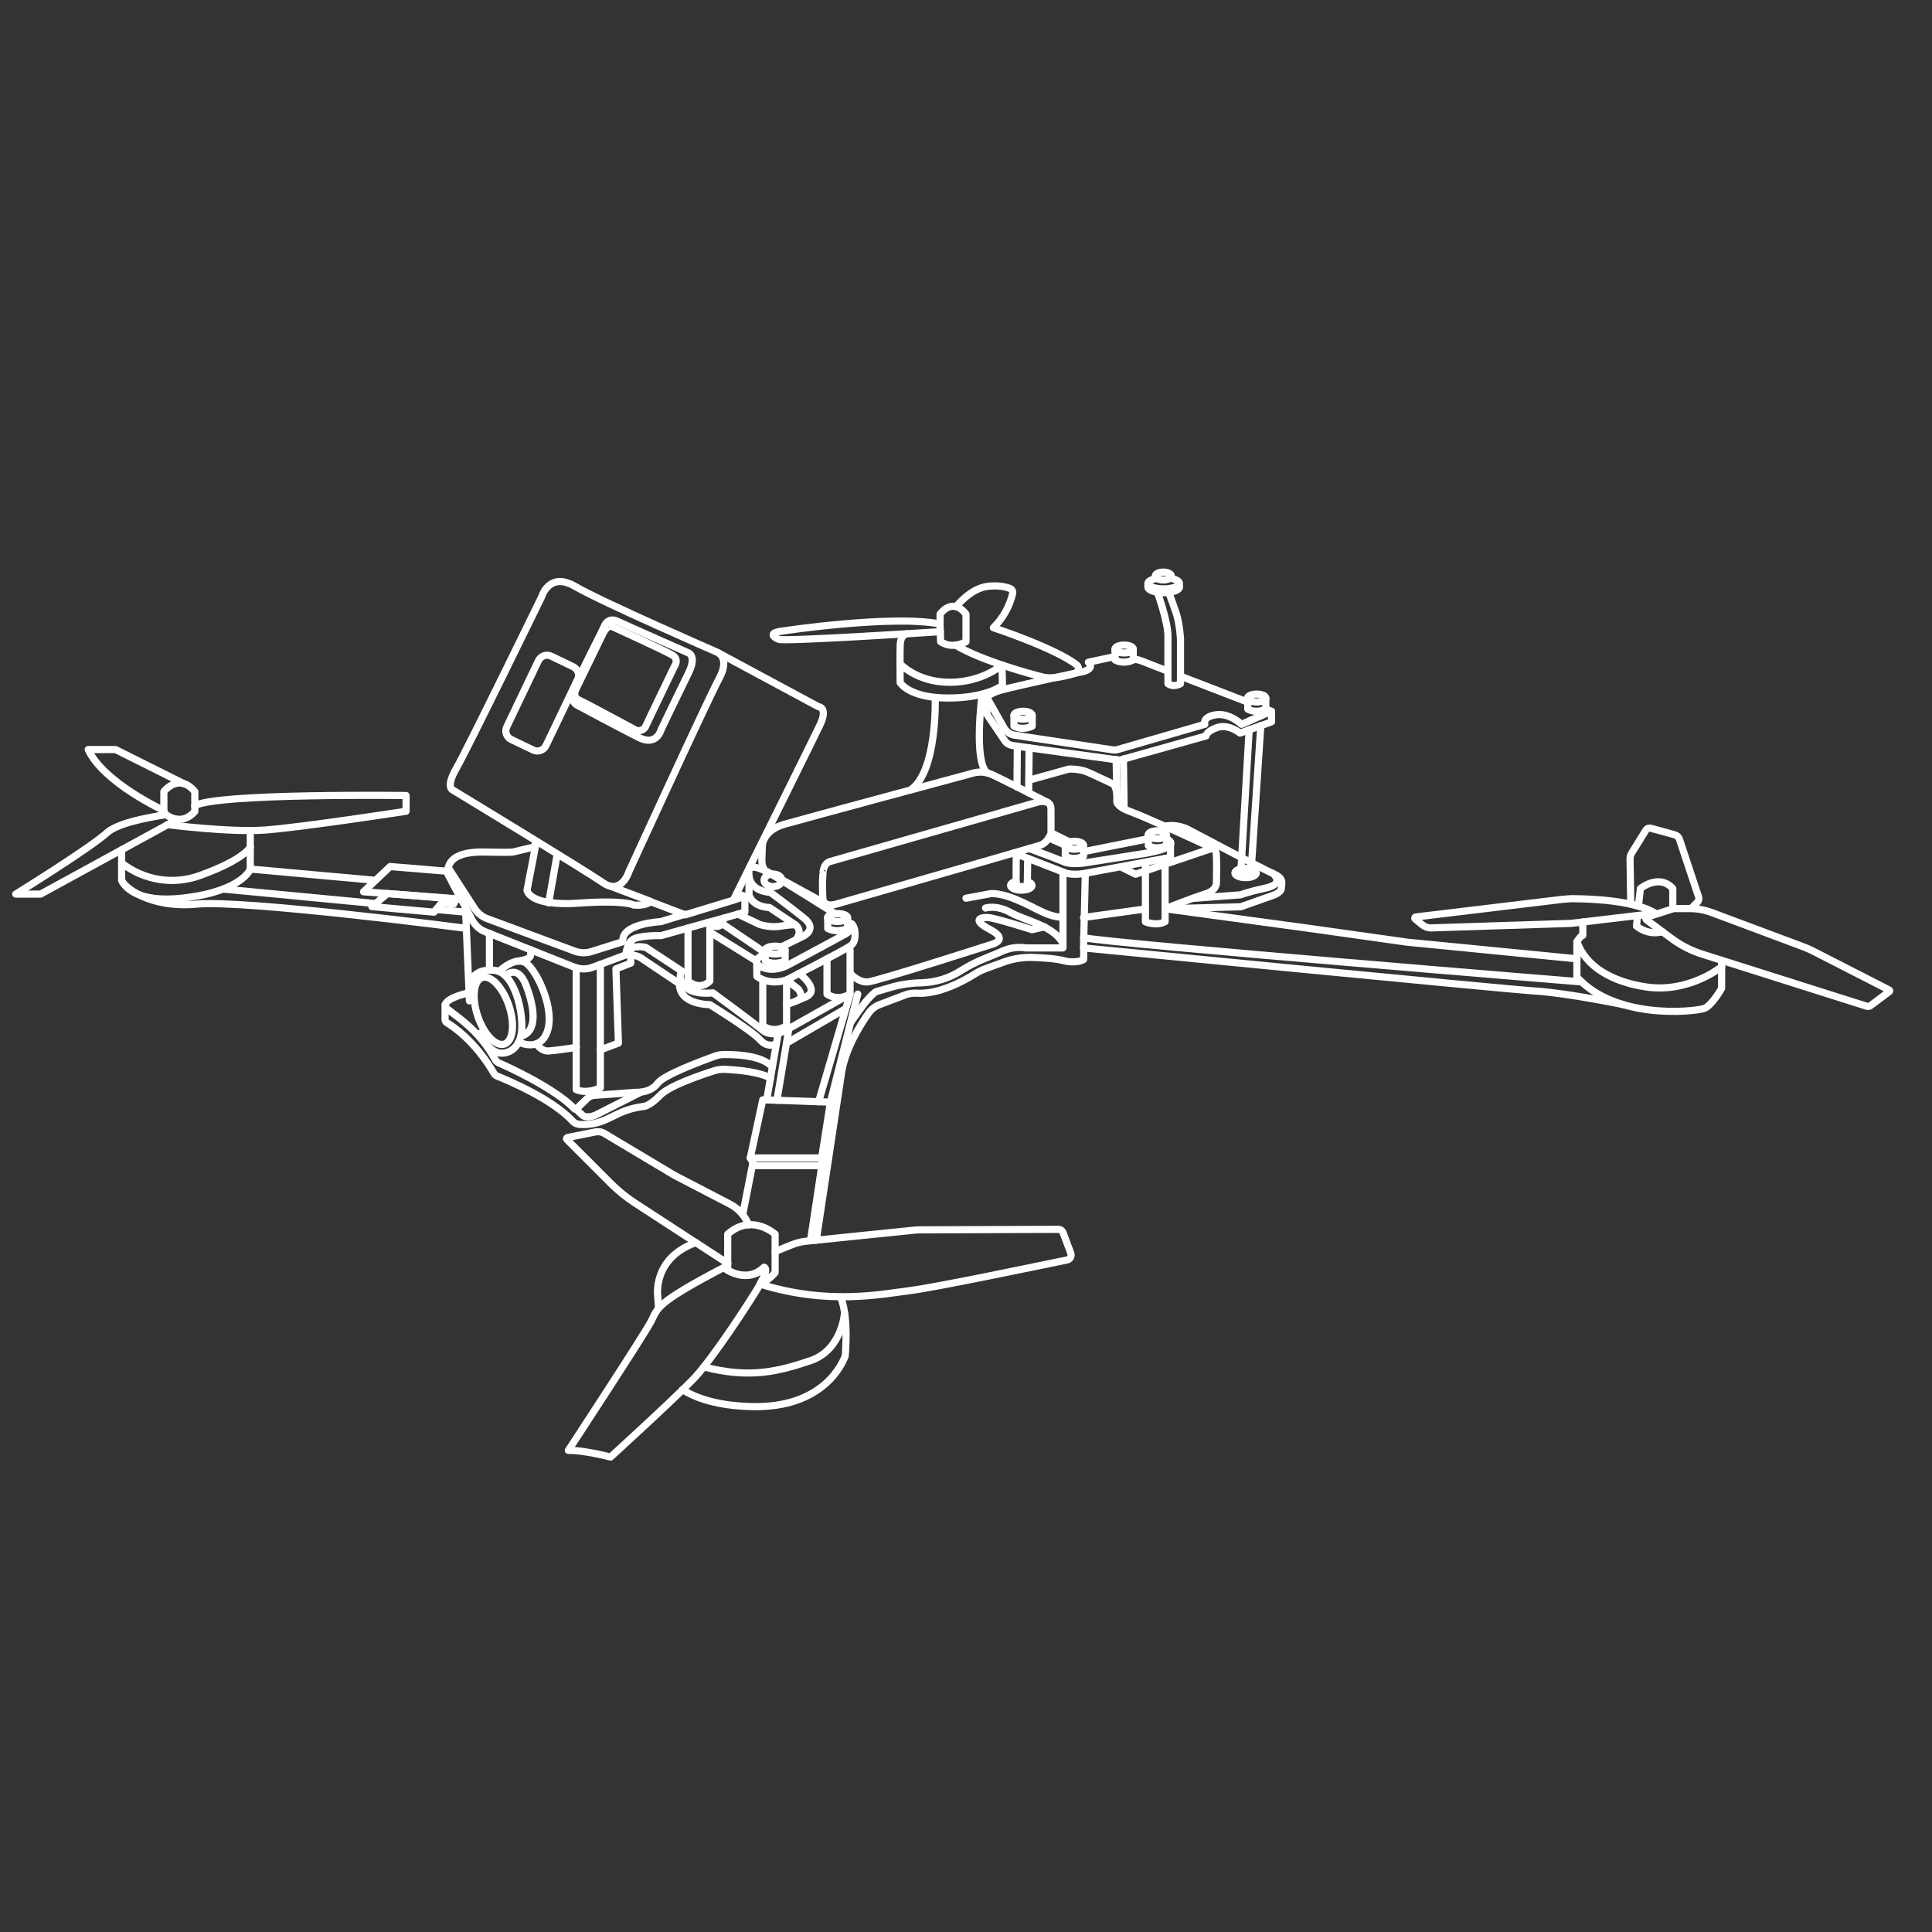 <?xml version="1.0" encoding="utf-8"?>
<!-- Generator: Adobe Illustrator 23.0.1, SVG Export Plug-In . SVG Version: 6.00 Build 0)  -->
<svg version="1.1" id="Layer_1" xmlns="http://www.w3.org/2000/svg" xmlns:xlink="http://www.w3.org/1999/xlink" x="0px" y="0px"
	 viewBox="0 0 1080 1080" style="enable-background:new 0 0 1080 1080;" xml:space="preserve">
<rect x="0" y="0" width="1080" height="1080" fill="#333333" stroke="none"/>
<style type="text/css">
	.st0{fill:none;stroke:#FFFFFF;stroke-width:4;stroke-linecap:round;stroke-linejoin:round;}
</style>
<title>drone -7(white)</title>
<path class="st0" d="M425.8,716.3c-0.2,0.4-0.5,0.9-0.8,1.5c-5.6,9.5-26.5,41.7-37.3,53c-11.5,11.9-46.4,43.7-46.4,43.7
	s-15.3-4-23.6-3.7c0,0,42.7-65.1,46.4-72.4s2.4-9.9,40.4-29.8c0.8,0.6,1.7,1.2,2.6,1.7c4.2,2.3,12.8,5.5,20.3-1.7
	C427.2,708.5,429.7,709.2,425.8,716.3z"/>
<path class="st0" d="M433.3,689.9v21.5c-2.3,2.7-5.1,4.9-8.4,6.3c0.3-0.6,0.6-1.1,0.8-1.5c4-7.1,1.4-7.8,1.4-7.8
	c-7.5,7.2-16.1,4-20.3,1.7v-20.2C420.2,678,433.3,689.9,433.3,689.9z"/>
<path class="st0" d="M433.3,699.6l9.7-3.9c2.3-0.9,4.7-1.5,7.1-1.8l60.6-6.2c1.1-0.1,2.1-0.2,3.2-0.2l77.8-0.3
	c1.1,0,2.1,0.7,2.5,1.7l4.4,11.7c0.5,1.4-0.2,3-1.6,3.6c-0.1,0.1-0.3,0.1-0.4,0.1c-15.1,3.1-72.8,15.2-87.5,17.1
	c-16.7,2.1-46.2,8.3-84.2-3.6"/>
<path class="st0" d="M406.9,706.3l-52.1-33.9c-4.6-3-8.9-6.5-12.9-10.4l-25-25c-0.3-0.3-0.3-0.7,0-0.9c0.1-0.1,0.2-0.2,0.3-0.2
	l15.5-3.1c1.8-0.4,3.7-0.1,5.3,0.9l38.5,23l0.7,0.4l30.8,16c4.8,2.5,8.5,6.6,10.5,11.6l0,0"/>
<path class="st0" d="M92.8,455.4c-11.8,1.8-27.4,5-33,10.1c-9.3,8.5-51,34.3-51,34.3h13.9L93.7,461l5.6-3"/>
<path class="st0" d="M108.8,450.4c12.8-7.1,118.2-5.7,118.2-5.7v8.8c0,0-59.2,9.1-79,10.5s-54.2-3-54.2-3"/>
<path class="st0" d="M91.6,454.5v-12c0,0,8.3-10.8,17.3,0v11.1C108.8,453.5,102.1,463,91.6,454.5z"/>
<path class="st0" d="M91.6,453.1c0,0-33.7-15.5-42.3-34.1h15.3l38,19"/>
<polyline class="st0" points="139.9,464.3 139.9,485.8 208.7,492 "/>
<path class="st0" d="M68,475v17c0,0,4.2,13.5,34.6,10c33.2-3.9,37.4-16.3,37.4-16.3"/>
<line class="st0" x1="260.2" y1="509.9" x2="243.9" y2="508.4"/>
<line class="st0" x1="209.9" y1="505.1" x2="124.9" y2="497"/>
<path class="st0" d="M260.2,518.9c0,0-123.2-16-150.1-13.5s-41-9.8-42.1-13.4"/>
<polygon class="st0" points="257.8,502.6 203.2,498.5 218.1,484.4 249.6,487 250.8,489.3 250.8,489.3 250.8,489.3 257.5,502.1 "/>
<polygon class="st0" points="216.6,499.5 207.9,506.8 242.6,509.9 246.9,504.7 253.6,505.4 255.1,502.6 "/>
<line class="st0" x1="459.4" y1="651.6" x2="453.1" y2="693.4"/>
<polygon class="st0" points="426.4,614.8 464.2,616.1 459.3,647.3 419.4,647.3 "/>
<polyline class="st0" points="419.4,647.3 421.9,651.6 459.7,651.6 464.6,624.1 464.2,616.1 479.5,555.7 "/>
<line class="st0" x1="459.3" y1="647.3" x2="459.7" y2="651.6"/>
<line class="st0" x1="420.9" y1="649.9" x2="415.2" y2="678.8"/>
<path class="st0" d="M936.1,507.9h8.5c4.3,0,8.5,0.8,12.5,2.3l50.8,19c1.9,0.7,3.7,1.5,5.5,2.4l42.6,21.8c0.3,0.1,0.4,0.5,0.3,0.7
	c0,0.1-0.1,0.2-0.2,0.2l-10.4,7.8c-0.6,0.5-1.4,0.6-2.2,0.4l-91.9-29.1c-6.3-2-12.2-5-17.5-9l-13.7-10.2c-0.4-0.3-0.5-0.8-0.2-1.2
	c0.1-0.1,0.2-0.2,0.4-0.3l14-4.5C935.1,507.9,935.6,507.9,936.1,507.9z"/>
<path class="st0" d="M915.9,506.5l-4.3-1.1l-0.4-25.2c0-1.2,0.3-2.3,0.9-3.3l8-12.9c0.6-0.9,1.6-1.3,2.7-1l13.2,3.6
	c1.4,0.4,2.5,1.4,2.9,2.8l10.6,31.9c0.4,1.1,0.1,2.3-0.7,3.1l-3.4,3.4"/>
<path class="st0" d="M795.1,517l-4-3.3c-0.3-0.2-0.3-0.6-0.1-0.9c0.1-0.1,0.2-0.2,0.4-0.2l81.5-9.8c2.7-0.3,5.3-0.5,8-0.4
	c9.9,0.1,33.7,1.2,44.5,8.2l-46.5,5.5c-0.5,0.1-1,0.1-1.5,0.1l-77.2,2.5C798.4,518.8,796.6,518.2,795.1,517z"/>
<path class="st0" d="M915.4,511.8l-0.6,5.9c5.6,4.2,10.8,4.2,14.5,3.1"/>
<path class="st0" d="M915.9,506.5L915.9,506.5l0.2-1.8l0.9-8c0,0,10.4-8.5,18.1,0v11.2"/>
<path class="st0" d="M534.4,339.1l0.2-0.1c0,0,8.1-10.4,18-11.3c6.2-0.6,10.1,0.5,12.1,1.3c1,0.4,1.6,1.6,1.4,2.7
	c-1.7,7.3-5.5,14-10.8,19.2c0,0,34.6,11.4,46.6,20.8c1.1,0.9,1.3,2.6,0.4,3.7c-0.3,0.4-0.8,0.7-1.3,0.9c-4.7,1.5-12.5,3.5-17.9,2.2
	c-6.3-1.5-34.4-9.1-48.8-17.8l0,0"/>
<path class="st0" d="M525.7,353.1c-6.1,0.4-87.1,5.6-90.4,4.3s-4.9-3.4,0-4.3s63.9-9.3,89.4-4.4l0.8-0.9"/>
<path class="st0" d="M525.5,349.3v-6c0,0,6.8-9.9,14.5,0v15.4c0,0-7.3,4.6-14.2,0L525.5,349.3z"/>
<path class="st0" d="M962.4,536.8v15.7c0,0-5.7,10.1-10,11.3c-7,2-49.6,6-70.9-17.6v-19.8c0,0,2.1-3.5,3.3-3.5v-7.5"/>
<path class="st0" d="M907.5,561.6c0,0-31.5-6.5-49.2-7.6s-252.5-24.1-252.5-24.1v6.3c0,0.6-5,2.5-11.3,0.8
	c-4.5-1.2-11.9-1.6-17.7-1.8c-5.5-0.1-10.9,0.8-16,2.7l-9.9,3.6c-2,0.7-3.9,1.7-5.7,2.8c-5.7,3.6-20.2,11.8-32.9,10.9
	c-2.2-0.1-4.4,0.2-6.4,1l-14.2,5.4c-2.5,0.9-4.6,2.6-6.1,4.7c-4.4,6.1-13.1,19.8-15.2,33.5c-2.8,18.5-14.1,93.5-14.1,93.5"/>
<path class="st0" d="M884.2,548.9c0,0-259.5-21.1-278.5-24.7"/>
<ellipse class="st0" cx="650.3" cy="322" rx="4.5" ry="2.2"/>
<path class="st0" d="M646.8,323.3c-3,0.5-5.1,1.6-5.1,2.8c0,0.4,0.2,0.7,0.5,1c1.2,1.2,4.5,2.1,8.3,2.1s7.1-0.9,8.3-2.1
	c0.3-0.3,0.5-0.6,0.5-1c0-1.3-2.2-2.4-5.3-2.9"/>
<path class="st0" d="M642.2,327.2L642.2,327.2c-0.3,0.3-0.5,0.6-0.5,1c0,1.7,3.9,3.1,8.8,3.1s8.8-1.4,8.8-3.1c0-0.4-0.2-0.7-0.5-1"
	/>
<line class="st0" x1="659.2" y1="326.2" x2="659.2" y2="328.2"/>
<line class="st0" x1="641.7" y1="328.2" x2="641.7" y2="326.2"/>
<path class="st0" d="M647,331.1c0,0,6,16.6,5.9,24.8s0,26.3,0,26.3s2.7,2.3,7,0v-25c0,0-0.4-8.5-2.5-14.7s-4-11.1-4-11.1"/>
<ellipse class="st0" cx="696.3" cy="488" rx="6" ry="2.6"/>
<ellipse class="st0" cx="702.5" cy="390.2" rx="5.1" ry="2.2"/>
<line class="st0" x1="697.4" y1="392.5" x2="697.4" y2="390.2"/>
<path class="st0" d="M707.6,390.2v6.1l-0.1,0"/>
<ellipse class="st0" cx="628.4" cy="362.8" rx="5.1" ry="2.2"/>
<line class="st0" x1="628.4" y1="452" x2="628" y2="424.3"/>
<path class="st0" d="M624.4,448.4L624.4,448.4v-1.3v-1.9c0-0.1,0-0.1,0-0.2l-0.5-20.4"/>
<path class="st0" d="M633.5,362.8v6.1c0,0-5.1,2.8-10.2,0v-6.1"/>
<path class="st0" d="M574.3,492.8c1.6,0.5,2.6,1.3,2.6,2.2c0,1.5-2.7,2.6-6,2.6s-6-1.2-6-2.6c0-1,1.2-1.9,3.1-2.3"/>
<ellipse class="st0" cx="571.9" cy="399.8" rx="5.1" ry="2.2"/>
<line class="st0" x1="575.3" y1="418" x2="575" y2="443.2"/>
<line class="st0" x1="574.9" y1="449.9" x2="574.9" y2="449.9"/>
<polyline class="st0" points="568.5,439.9 568.5,439.9 568.7,417.1 "/>
<path class="st0" d="M574.5,479.8l-0.2,13v2.2c-2.6,1.4-6.3,0-6.3,0v-2.3l0.1-15.3"/>
<path class="st0" d="M577,399.8v6.1c0,0-5.1,2.8-10.2,0v-6.1"/>
<ellipse class="st0" cx="468.2" cy="512.9" rx="5.6" ry="2.2"/>
<path class="st0" d="M473.8,512.9v6.1c0,0-5.6,2.8-11.1,0v-6.1"/>
<ellipse class="st0" cx="433.3" cy="531.1" rx="5.6" ry="2.2"/>
<path class="st0" d="M438.9,531.1v6.1c0,0-5.6,2.8-11.1,0v-6.1"/>
<ellipse class="st0" cx="432.1" cy="492.1" rx="5" ry="3.5"/>
<ellipse class="st0" cx="647" cy="466.6" rx="5.1" ry="2.2"/>
<path class="st0" d="M652.1,466.6v6.1c0,0-5.1,2.8-10.2,0v-6.1"/>
<ellipse class="st0" cx="600.6" cy="472.5" rx="5.1" ry="2.2"/>
<path class="st0" d="M704.8,405.6l-5.5,82.4c-1.8,0.8-3.9,0.8-5.7,0l4.7-80.1l0,0"/>
<path class="st0" d="M623.3,367l-14.9,3.2c3.7,3.6-2.5,5.1-2.5,5.1l-7,1.5l0,0l-7.5,1.6l0,0c-11.6,2.6-26.8,6-31.5,7.3
	c-4.1,1.1-6.1,2.3-7.1,3.1c-0.7,0.6-0.9,1.6-0.4,2.4l8.8,15.6c1.3,2.3,3.6,3.8,6.1,4.2l1,0.1l6.3,1l47.5,7.1l0,0
	c0.9,0.1,1.8,0.1,2.7-0.2l3.4-1l45.3-13.1c0,0-1.7-4,6-5.3s14.5,5.3,14.5,5.3l5-2.2"/>
<path class="st0" d="M705.2,400l5.5-2.4l-3.1-1.2c-0.8,0.4-5.4,2.5-10.1,0v-3.9L659.9,378"/>
<path class="st0" d="M633.5,368.3c1.7,0.3,3.4,0.7,5,1.3c1.2,0.5,6.8,2.7,14.4,5.6"/>
<path class="st0" d="M552,390.2l-0.3,8.6c0,0.4,0.1,0.7,0.3,1l9.7,14.3c0.9,1.4,2.4,2.3,4.1,2.6l2.1,0.3l6.3,0.9l47.6,6.5l2.9,0.4
	c0.8,0.1,1.7,0.1,2.5-0.2l1.3-0.4l45.7-12.8c0,0-0.1-2.5,6.2-4.7s12.8,3.1,12.8,3.1l5.3-1.9l0,0l6.5-2.3l5.8-2.1v-5.9"/>
<line class="st0" x1="705.2" y1="400" x2="698.6" y2="402.9"/>
<line class="st0" x1="598" y1="470.7" x2="588.5" y2="466"/>
<path class="st0" d="M575.3,436.1l22.3-6.2c0,0,5.9-0.2,10.3,1.7s14.2,6.6,14.2,6.6s1.9,0.8,2.3,6.9c0,0.1,0,0.2,0,0.2v0.2
	c0,0.5,0,1.1,0,1.7l0,0c-0.1,0.4-0.1,0.9,0,1.3l0,0c0.4,1.3,2,3.2,7.5,5.2c9.2,3.3,46,20.4,46,20.4l-43.1,14.6l-8.3-4.1l0,0"/>
<path class="st0" d="M464,481.6l116-33.2c0,0,7.4-2.1,7.5,3.6s0,13.9,0,13.9s-1.9,5.3-6,6.6s-114,32.9-114,32.9s-7,2.3-7.5-3
	c-0.3-4.6-0.3-9.2,0-13.7C460,488.7,459.9,482.8,464,481.6z"/>
<path class="st0" d="M462.9,505.9l-34.4-18.8c0,0-2.8-0.8-2.6-7.2s0.3-7.4,0.3-7.4s0.3-8.3,12.2-11.7s105.1-28.5,105.1-28.5
	c3.5-1.1,7.2-0.9,10.6,0.5c5.2,2.3,31.8,15.9,31.8,15.9"/>
<path class="st0" d="M586.3,468.4l9.2,4.1v6.1c5.1,2.8,10.2,0,10.2,0v-6.1"/>
<path class="st0" d="M652.1,468.9c0.8,0.3,1.4,0.8,2,1.4c0.5,0.5,0.6,1.3,0.2,1.9l0,0c-2.1,3.2-16.4,5.2-16.4,5.2l-31.8,5
	c0,0-7.5,1.1-11.3-0.6s-19.5-7.5-19.5-7.5"/>
<path class="st0" d="M605.7,476.1l34-6.8c0,0,0.8-0.3,2.2-0.6"/>
<line class="st0" x1="644" y1="468.4" x2="644" y2="468.4"/>
<path class="st0" d="M654.3,472.2v7.1l-47.7,8.9c0,0-7.1,1.4-11.5-0.4s-28.4-11-28.4-11"/>
<path class="st0" d="M677.8,474c0,0,2-0.5,2.2,4.6s0,14.6,0,14.6s0.6,4.4-6.2,6.5s-22.5,8.3-22.5,8.3l78.6,10.7l56.8,8l94.9,9.3"/>
<line class="st0" x1="606.7" y1="488.3" x2="605.7" y2="529.9"/>
<path class="st0" d="M594.2,487.5v42.4h-20.8c-4.2-0.7-8.5-0.1-12.4,1.5c-2.6,1.2-6.4,2.7-10,4.2c-4.8,1.9-9.4,4.2-13.8,7
	c-6.7,4.3-14.4,6.6-22.3,6.8c-5.9,0.1-11.8,1-17.5,2.7l-7.8,2.3c0,0-3.1,2-7.6,8.1c-4.3,5.8-6.6,9.3-6.6,9.3"/>
<path class="st0" d="M640.3,482v33.3c0,0,6.2,2.6,11-0.1v-7.1"/>
<path class="st0" d="M651.3,479.9v28.1l42.3-1.1l18-6.4c0,0,4.7-1.5,4.7-4.1s1.9-5.2-4.7-8.1S664,463.6,664,463.6s-6.4-3.3-12.7-1.7
	"/>
<path class="st0" d="M711.6,488.3c0,0,7,5.7-4,8.1s-14,3.8-14,3.8l-26.7,2"/>
<path class="st0" d="M506.8,354.3c0,0-3.4,0.4-3.6,6.4s0,20.9,0,20.9s4.9,8.6,26.8,8.6s30.4-7.1,30.4-7.1l-0.3-11.4
	c0,0-10.7,9.7-29.2,9.7S503.1,371,503.1,371"/>
<path class="st0" d="M522.8,389.9c0,0,1.3,41.8-13.9,51.7"/>
<path class="st0" d="M549,388.1c0,0-5,38.4,3,44"/>
<path class="st0" d="M337,354.3l-15,30.9c0,0-2.4,4.3,1.6,6.1s32.3,17.1,32.3,17.1s3.7,0.7,5.1-2.5s15.9-33.2,15.9-33.2s3-4-0.9-6.4
	s-33.5-15.9-33.5-15.9S339.9,348.4,337,354.3z"/>
<path class="st0" d="M335.8,354.2l2.3-4.8c0,0,2-4.5,7.1-2.1c6.4,3,39.7,17.7,39.7,17.7s4.7,1.7,0,11.2s-15.3,31.6-15.3,31.6
	s-2.4,9.6-12.5,4.5s-33.7-17.7-33.7-17.7s-6.1-2.4-2.7-9.6C325,375.5,335.8,354.2,335.8,354.2z"/>
<path class="st0" d="M302.8,333.6c0,0,4.1-14.2,18.5-5.9c15.3,8.9,79.6,36.9,79.6,36.9s7.5,2.8,1.1,14.7s-50.5,108.1-50.5,108.1
	s-4.1,13.2-14.5,6s-84.1-51.9-84.1-51.9s-3.8-1.6,2.2-12S302.8,333.6,302.8,333.6z"/>
<path class="st0" d="M283.3,406.3l17.7-37c1.3-2.6,4.4-3.8,7.1-2.5l12.3,5.9c2.6,1.3,3.8,4.4,2.5,7.1l-17.7,37
	c-1.3,2.6-4.4,3.8-7.1,2.5l-12.3-5.9C283.1,412.1,282,408.9,283.3,406.3z"/>
<path class="st0" d="M394.9,515.9c1.7,0.7,2.9,1.2,3.3,1.4c4,1.9,5.3-1.1,5.3-1.1s0.5-1.1,1.5-3.1"/>
<path class="st0" d="M341.8,495.6c0,0,10,3.8,21.7,8.2"/>
<path class="st0" d="M410.1,502.9l1.7-3.5c14.4-29,42.9-86.4,46.5-94c4.9-10.2-0.9-10.4-0.9-10.4L402,365.2"/>
<line class="st0" x1="299.2" y1="473.2" x2="299.2" y2="469.9"/>
<path class="st0" d="M250.8,489.3L250.8,489.3"/>
<line class="st0" x1="416.4" y1="501" x2="411.8" y2="499.5"/>
<path class="st0" d="M250.6,485.1l14.8,22.9c1.7,2.5,4.1,4.5,6.9,5.5l49,18.2c3,1.1,6.3,1.2,9.4,0.2l17.5-5.5
	c-1.3-10.2,21.2-11.2,21.2-11.2l13.4-4.1"/>
<path class="st0" d="M416.4,501v8.9l-11.3,3.2l-10.2,2.8l-25.3,7.1c0,0-13.3-0.3-16.4,2.6s-3.4,8.2-3.4,8.2l-18.5,6.9
	c-3.3,1.3-7,1.2-10.4-0.1l-49.8-19.8c-3-1.2-5.5-3.5-7.1-6.4l-6.2-11.8l-0.3-0.5l-6.7-12.7l0,0l0,0c-0.3-0.9-4-13.6,20-13.1
	c14.3,0.3,15.9,0,15.9,0l12.6-3l-4.7,24.4c0,0,0.6,5,12.3,6.8c5.2,0.7,10.5,0.8,15.8,0.4c26.9-1.9,31.5,1,31.5,1s6.6,0.8,9.4-1.9
	l0,0c6.5,2.5,13.4,5.1,19.4,7.4l27.3-8.3L416.4,501z"/>
<line class="st0" x1="311.5" y1="477.4" x2="306.7" y2="504.7"/>
<line class="st0" x1="273.6" y1="521.7" x2="273.6" y2="541.1"/>
<line class="st0" x1="260.2" y1="507.2" x2="262.4" y2="559.5"/>
<path class="st0" d="M262.4,554.9c0,0-19.1,4-11.7,9.6c7.3,5.6,17.5,12.6,25.7,27l0.7,1.2c0.3,0.5,0.8,1,1.4,1.3
	c5.2,2.3,31.7,14.3,42.7,25.9c0.2,0.3,0.7,0.3,0.9,0.1c0,0,0,0,0.1-0.1l6-5.8c1.1-1,2.5-1.7,4-1.8l23.4-1.7c0,0,7.9,0.6,12.1-5.1
	c3.6-4.7,24.8-12.5,31.9-15.1c1.6-0.6,3.3-0.9,5-0.9c6.3-0.1,21.7,0.4,27.1,7"/>
<path class="st0" d="M248.8,561.5v8.5c0,0.7,0.4,1.4,1,1.7c3.5,2.1,15.8,10.3,26.4,28.4c0.4,0.6,0.9,1.1,1.6,1.4
	c5.5,2.2,30.7,12.6,42.4,25.3c0.9,1,2.2,1.6,3.5,1.7c4.2,0.4,8.5-0.2,12.4-1.6c7.9-2.8,11.2-6.7,23.7-8.4c0,0,3.1,0.1,9.4-6.4
	c4.9-5.1,22.1-11,29.6-13.4c2.3-0.8,4.8-1.1,7.2-0.9c6.3,0.3,18.8,1.4,24.7,4.9"/>
<path class="st0" d="M358.1,610.6l-25.3,12.8c0,0-4.8,2.1-7.2,0c-1.2-1-2.4-2.2-3.4-3.4"/>
<line class="st0" x1="428.6" y1="614.8" x2="435.4" y2="575.4"/>
<polyline class="st0" points="434.3,615.1 441,575 475.2,555.7 457.6,615.9 "/>
<line class="st0" x1="439.7" y1="583.1" x2="472.8" y2="563.8"/>
<ellipse transform="matrix(0.948 -0.319 0.319 0.948 -165.86 117.603)" class="st0" cx="275.8" cy="564.8" rx="9.2" ry="19.6"/>
<path class="st0" d="M262.7,552.6c0,0-1.1-11.4,13.5-10.2c11.7,0.9,16.7,24.4,15.3,34.9c-0.7,5-3.3,9.5-8.1,11
	c-4.5,1.3-10.1,0-14.8-10.8"/>
<path class="st0" d="M282.6,545.5c0,0,6.7-7.1,11.5,5.4s6.6,25.8-3,28.4"/>
<path class="st0" d="M278.9,543.1c0,0,9.8-9.7,16-4.1s15.3,25.8,11,37.7s-16,5.8-16,5.8"/>
<polyline class="st0" points="352.6,526.1 352.6,538.4 344.3,541.6 345.7,583.1 335.6,586.9 "/>
<path class="st0" d="M335.6,539.1v69c0,0-7.3,3.7-13.5,1V541"/>
<path class="st0" d="M299.9,583.5c0,0,2.5,4.3,6.9,4s15.4-2,15.4-2"/>
<path class="st0" d="M289.5,537.2c0,0,6.4-0.6,7-2.8c0.3-1.2,0.3-2.4,0-3.6"/>
<path class="st0" d="M389,694.6c-24.7,8.9-21.3,30.3-21.3,30.3l0.4,6.2"/>
<path class="st0" d="M381.5,776.8c7.4,4.7,19.3,9,38.6,9.5c40.1,1,50.8-24,52.4-28.4c0.1-0.4,0.3-4.4,0.4-7.9
	c0.6-18.1-3.1-25.1-3.1-25.1"/>
<path class="st0" d="M472.1,733.9c0,0-1.3,20.7-19,26.7s-34.1,10.2-59.6,3.5"/>
<path class="st0" d="M473.8,515.1l2.4,1.5c0,0,0.6,3.1-3.4,5.4s-32.2,17.4-32.2,17.4s-5.6,3.3-11.5,2.2c-3.8-0.7-6-2.2-6.2-3.9v-0.1
	c0-0.1,0-0.2,0-0.3c0.1-1.2,1.3-2.4,3.8-3.5l1-0.4l1.8-0.8"/>
<path class="st0" d="M466.9,510.8L466.9,510.8c-8.6-5.4-21.2-13.3-29.9-18.6c-2.3-1.4-4.2-2.6-5.8-3.5l0,0c-1-0.6-1.8-1-2.4-1.4
	l-0.4-0.2l0,0h-0.1c-0.1,0-0.1-0.1-0.2-0.1c0,0-0.1,0-0.1,0l0,0c-6.6-3.5-8.9-1.9-9.1-1.8l0,0c-2.4,13.5,11.7,13.6,11.7,13.6
	s10.7,7.9,18.8,14.4c8.1,6.4-0.7,10.3-0.7,10.3s-6.1,3-12.1,5.9"/>
<path class="st0" d="M418.7,490.1v10.1c0,0,1.4,6.6,11.4,7.1l14.4,9.6c0,0,4.6,3,0.6,8.2"/>
<path class="st0" d="M412.5,511l12.2,5.8c3.7,1.1,7.5,1.5,11.3,1c2.8-0.5,5.6-0.8,8.5-0.9"/>
<line class="st0" x1="403.5" y1="516.2" x2="428.5" y2="533.1"/>
<path class="st0" d="M439.7,547.8v25.6c0,0-6.5,4.7-13.3,0v-25.6"/>
<path class="st0" d="M441,575c0,0-8.7,5.8-14.7,0.9s-27.8-20.9-27.8-20.9s-11.1,1.5-15.7-3.6s-1.6-8.5-1.6-8.5L361,529.6
	c-2.8-0.6-5.6-0.5-8.4,0.3"/>
<path class="st0" d="M434,583.5c0,0-4.7,2.8-9.2-2.3s-28-19.6-28-19.6s-17.1,0.2-17-11.7l-19.9-13.3l-0.4-0.3
	c-0.9-0.7-4.6-3.3-6.9-1.5"/>
<path class="st0" d="M396.8,516.7v31.7c0,0-4.9,5.8-12.2,0v-29.6"/>
<path class="st0" d="M446.7,544.1c0,0,12.4,9.3,3.7,13.2s-10.8,4.2-10.8,4.2"/>
<path class="st0" d="M396.8,521l26.2,16.3l0.1,8.5c7.7,5.5,16.6,2,16.6,2s31.7-16.3,35.6-19c3.3-2.2,2.6-6.2,2.6-8
	c-0.1-1.5-0.6-3-1.6-4.2"/>
<path class="st0" d="M439.7,547.8l6.4,5c0,0,4,4.5-0.4,6.4"/>
<path class="st0" d="M462.3,536v19.7c0,0,5.5,4.3,12.9,0v-24.6"/>
<path class="st0" d="M475.4,544.3c0,0,4.5,5,9.7,4.6s69.6-21.1,69.6-21.1s9.5-2.5-1.1-8.1s-5.5-7-1.4-6.8s24.7,6.8,24.7,6.8l7-1.6"
	/>
<path class="st0" d="M540,502.1l12.5-2.3c0,0,4.3-1.6,15.5,3s17.1,9.7,26.2,10"/>
<path class="st0" d="M550.9,507.6c0,0,6-2,14,2.5s24.7,7.5,29.3,17.5"/>
<line class="st0" x1="640.3" y1="508.1" x2="605.7" y2="512.9"/>
<path class="st0" d="M68,482.4c12.4,9.8,29,12.4,43.8,7c25.5-9.2,28.2-16.1,28.2-16.1"/>
<path class="st0" d="M962.4,540.4c0,0-18.1,14.9-42.3,11.3c-18.7-2.8-33.8-11.3-38.5-25.3"/>
</svg>
